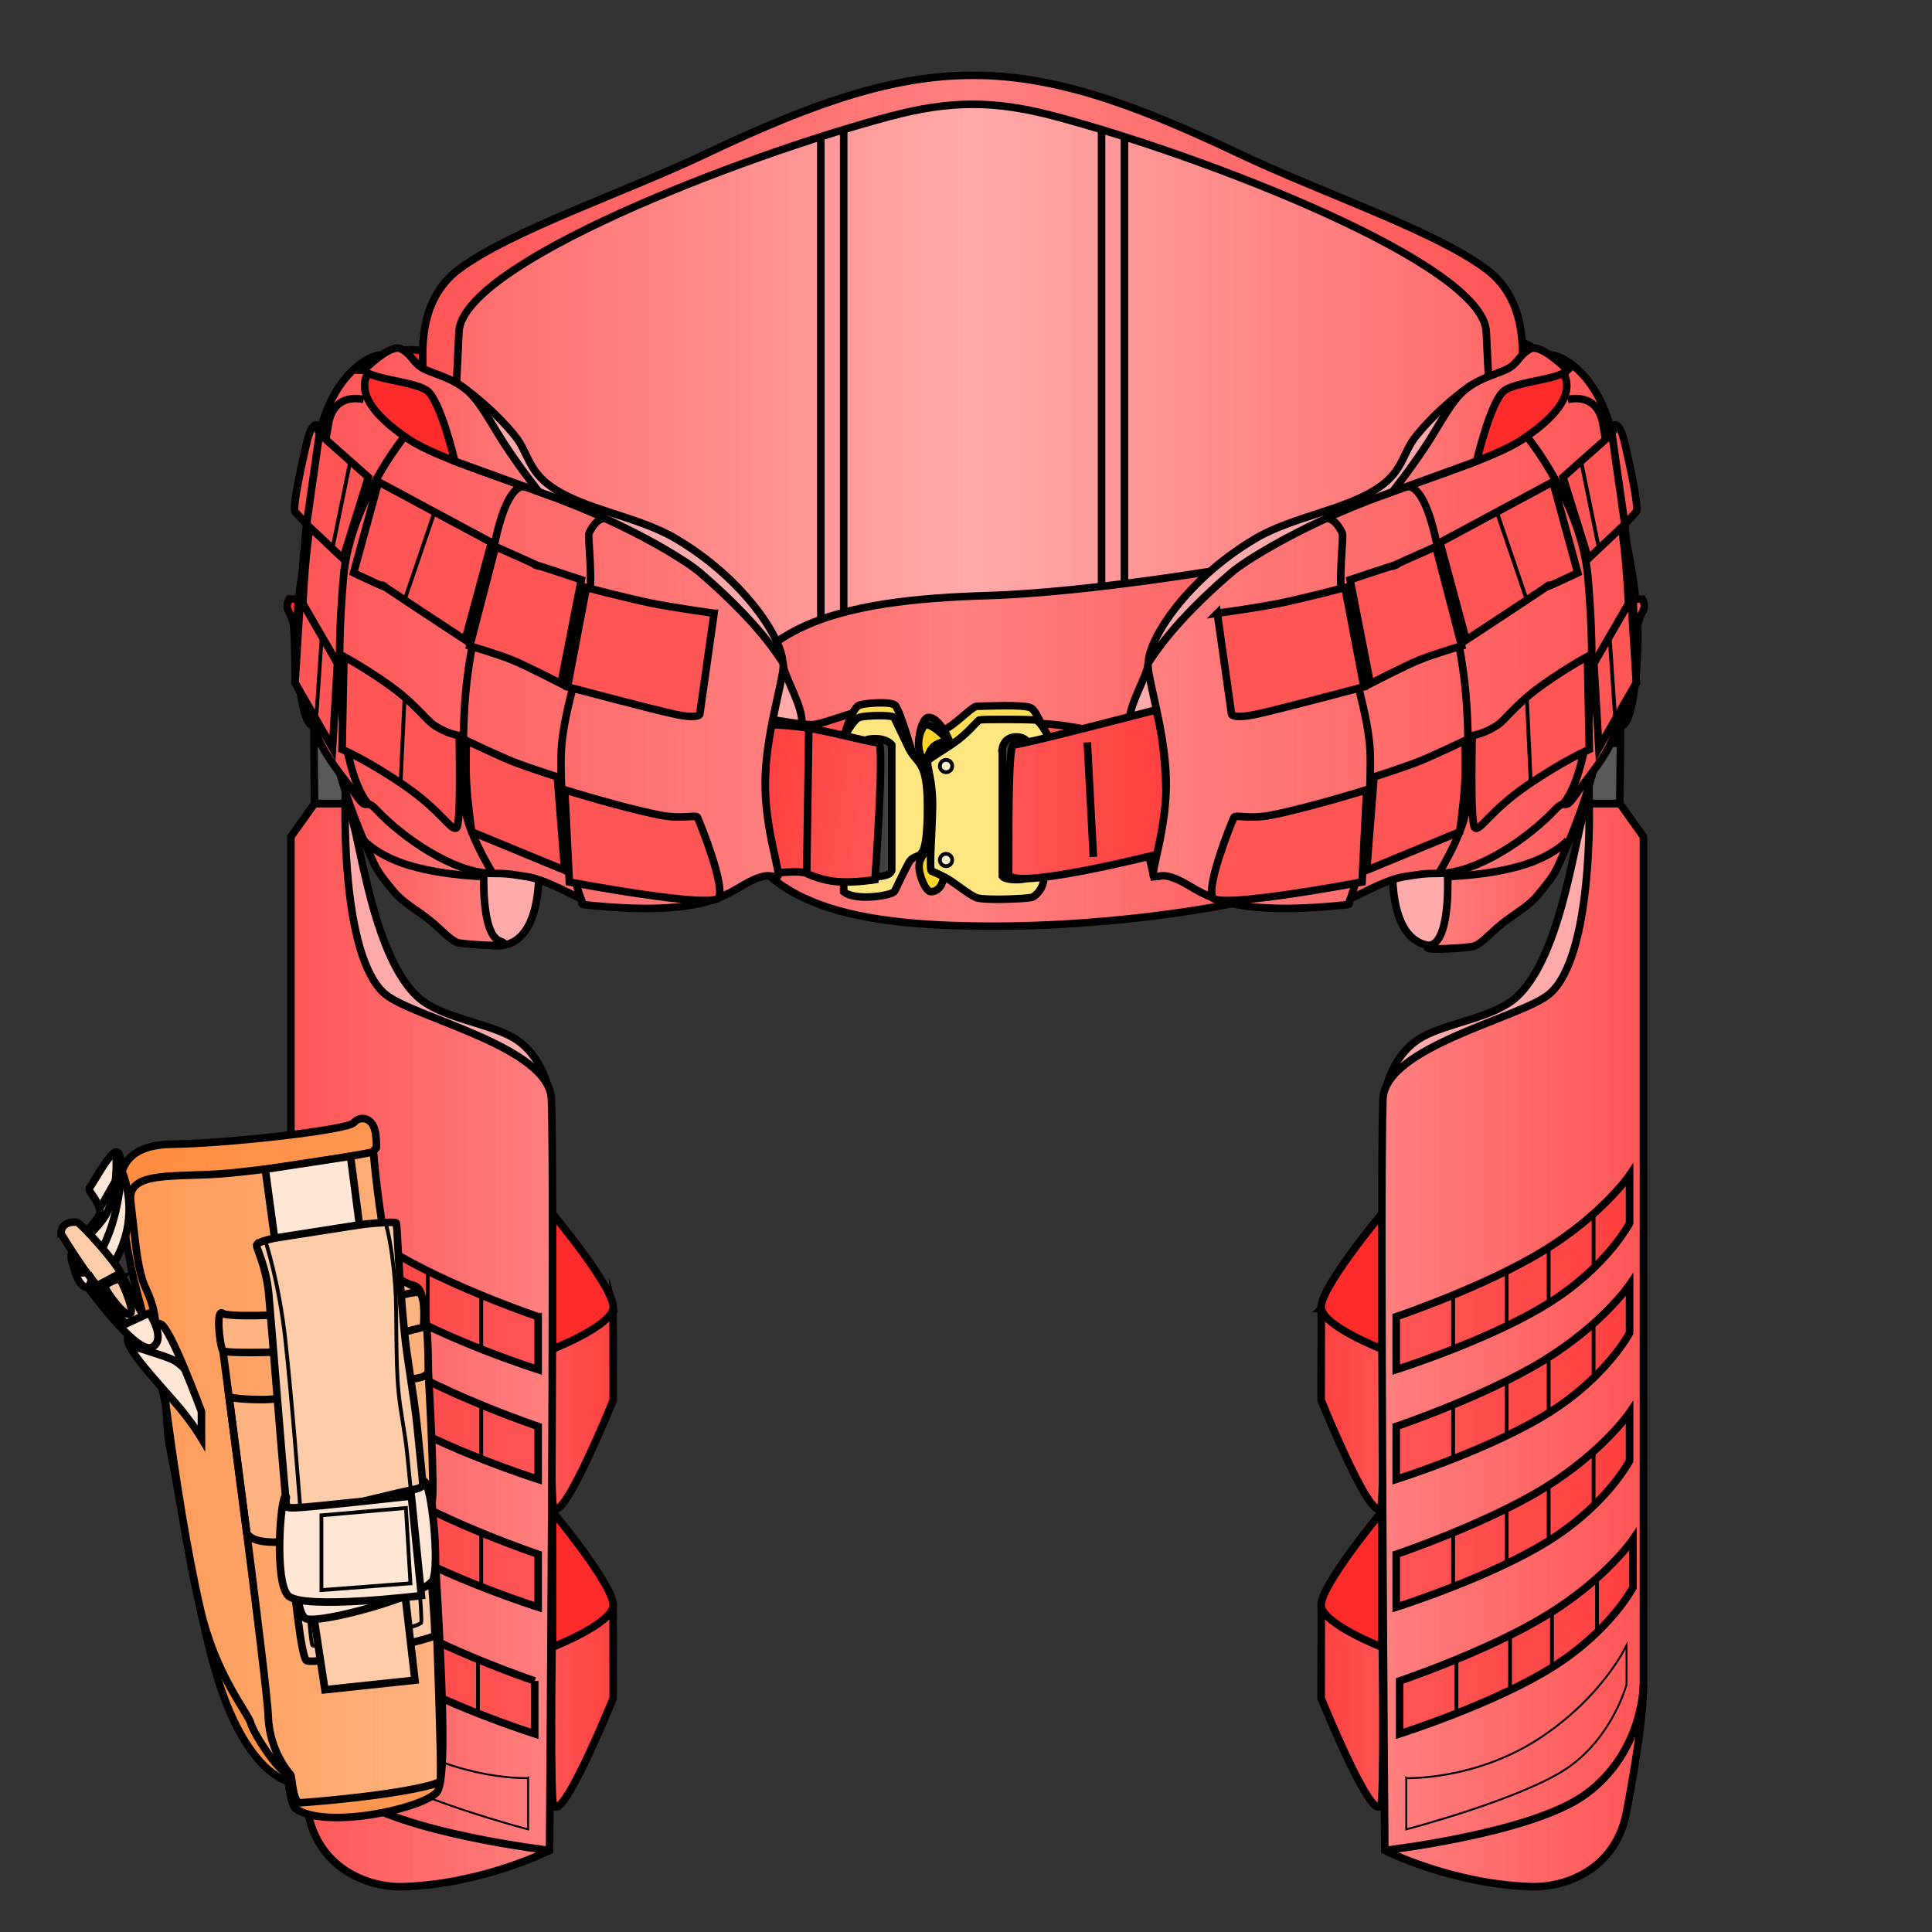 <svg xmlns="http://www.w3.org/2000/svg" xmlns:xlink="http://www.w3.org/1999/xlink" viewBox="0 0 256 256">
    <rect x="0" y="0" width="256" height="256" fill="#333333" stroke="none"/>
    <defs>
        <linearGradient id="linearGradient978" x1="59.278" x2="198.468" y1="48.31" y2="48.31" gradientUnits="userSpaceOnUse" xlink:href="#innoGrad1"/>
        <linearGradient id="innoGrad1">
            <stop offset="0" stop-color="#ff2a2a" stop-opacity=".502"/>
            <stop offset=".5" stop-color="#ff2a2a" stop-opacity="0"/>
            <stop offset="1" stop-color="#ff2a2a" stop-opacity=".502"/>
        </linearGradient>
        <linearGradient id="linearGradient1003" x1="62.244" x2="195.503" y1="48.43" y2="48.43" gradientUnits="userSpaceOnUse" xlink:href="#innoGrad1"/>
        <linearGradient id="linearGradient1026" x1="76.267" x2="178.598" y1="92.522" y2="92.522" gradientUnits="userSpaceOnUse" xlink:href="#innoGrad1"/>
        <linearGradient id="linearGradient1074" x1="118.713" x2="103.343" y1="94.324" y2="91.795" gradientUnits="userSpaceOnUse" xlink:href="#innoGrad2"/>
        <linearGradient id="innoGrad2">
            <stop offset="0" stop-color="#ff2a2a" stop-opacity="0"/>
            <stop offset="1" stop-color="#ff2a2a" stop-opacity=".502"/>
        </linearGradient>
        <linearGradient id="linearGradient1049" x1="132.888" x2="153.663" y1="100.516" y2="100.516" gradientUnits="userSpaceOnUse" xlink:href="#innoGrad2"/>
        <linearGradient id="linearGradient1097" x1="48.521" x2="70.549" y1="108.338" y2="108.338" gradientUnits="userSpaceOnUse" xlink:href="#innoGrad22"/>
        <linearGradient id="innoGrad22">
            <stop offset="0" stop-color="#ff2a2a" stop-opacity=".502"/>
            <stop offset="1" stop-color="#ff2a2a" stop-opacity="0"/>
        </linearGradient>
        <linearGradient id="linearGradient1128" x1="43.266" x2="105.607" y1="80.074" y2="80.074" gradientUnits="userSpaceOnUse" xlink:href="#innoGrad22"/>
        <linearGradient id="linearGradient1259" x1="51.697" x2="75.909" y1="53.691" y2="53.691" gradientUnits="userSpaceOnUse" xlink:href="#innoGrad22"/>
        <linearGradient id="linearGradient1190" x1="185.462" x2="207.491" y1="108.807" y2="108.807" gradientUnits="userSpaceOnUse" xlink:href="#innoGrad2"/>
        <linearGradient id="linearGradient1213" x1="150.393" x2="212.734" y1="80.073" y2="80.073" gradientUnits="userSpaceOnUse" xlink:href="#innoGrad2"/>
        <linearGradient id="linearGradient1236" x1="180.091" x2="204.302" y1="53.69" y2="53.69" gradientUnits="userSpaceOnUse" xlink:href="#innoGrad2"/>
        <linearGradient id="linearGradient1254" x1="174.561" x2="183.743" y1="226.161" y2="226.161" gradientUnits="userSpaceOnUse" xlink:href="#innoGrad22"/>
        <linearGradient id="linearGradient1285" x1="174.561" x2="183.743" y1="186.672" y2="186.672" gradientUnits="userSpaceOnUse" xlink:href="#innoGrad22"/>
        <linearGradient id="linearGradient1308" x1="182.602" x2="218.268" y1="178.235" y2="178.235" gradientUnits="userSpaceOnUse" xlink:href="#innoGrad2"/>
        <linearGradient id="linearGradient1340" x1="184.961" x2="216.88" y1="216.38" y2="216.38" gradientUnits="userSpaceOnUse" xlink:href="#innoGrad2"/>
        <linearGradient id="linearGradient1342" x1="184.507" x2="216.426" y1="199.595" y2="199.595" gradientUnits="userSpaceOnUse" xlink:href="#innoGrad2"/>
        <linearGradient id="linearGradient1344" x1="184.507" x2="216.426" y1="182.658" y2="182.658" gradientUnits="userSpaceOnUse" xlink:href="#innoGrad2"/>
        <linearGradient id="linearGradient1346" x1="184.507" x2="216.426" y1="168.119" y2="168.119" gradientUnits="userSpaceOnUse" xlink:href="#innoGrad2"/>
        <linearGradient id="linearGradient1285-9" x1="174.561" x2="183.743" y1="186.672" y2="186.672" gradientTransform="matrix(-1 0 0 1 256.315 0)" gradientUnits="userSpaceOnUse" xlink:href="#innoGrad22"/>
        <linearGradient id="linearGradient1254-6" x1="174.561" x2="183.743" y1="226.161" y2="226.161" gradientTransform="matrix(-1 0 0 1 256.315 0)" gradientUnits="userSpaceOnUse" xlink:href="#innoGrad22"/>
        <linearGradient id="linearGradient1308-9" x1="182.602" x2="218.268" y1="178.235" y2="178.235" gradientTransform="matrix(-1 0 0 1 256.315 0)" gradientUnits="userSpaceOnUse" xlink:href="#innoGrad2"/>
        <linearGradient id="linearGradient1340-7" x1="184.961" x2="216.88" y1="216.38" y2="216.38" gradientTransform="matrix(-1 0 0 1 256.315 0)" gradientUnits="userSpaceOnUse" xlink:href="#innoGrad2"/>
        <linearGradient id="linearGradient1342-1" x1="184.507" x2="216.426" y1="199.595" y2="199.595" gradientTransform="matrix(-1 0 0 1 256.315 0)" gradientUnits="userSpaceOnUse" xlink:href="#innoGrad2"/>
        <linearGradient id="linearGradient1344-9" x1="184.507" x2="216.426" y1="182.658" y2="182.658" gradientTransform="matrix(-1 0 0 1 256.315 0)" gradientUnits="userSpaceOnUse" xlink:href="#innoGrad2"/>
        <linearGradient id="linearGradient1346-6" x1="184.507" x2="216.426" y1="168.119" y2="168.119" gradientTransform="matrix(-1 0 0 1 256.315 0)" gradientUnits="userSpaceOnUse" xlink:href="#innoGrad2"/>
        <linearGradient id="linearGradient1504" x1="16.189" x2="58.41" y1="206.483" y2="206.483" gradientTransform="matrix(1.038 0 0 1.038 -1.44 -19.786)" gradientUnits="userSpaceOnUse" xlink:href="#innoGrad3"/>
        <linearGradient id="innoGrad3">
            <stop offset="0" stop-color="#ff7f2a" stop-opacity=".502"/>
            <stop offset="1" stop-color="#ff7f2a" stop-opacity="0"/>
        </linearGradient>
        <linearGradient id="linearGradient1527" x1="17.544" x2="58.139" y1="207.631" y2="207.631" gradientTransform="matrix(1.038 0 0 1.038 -1.44 -19.786)" gradientUnits="userSpaceOnUse" xlink:href="#innoGrad3"/>
    </defs>
    <g>
        <path fill="#f55" d="M175.076 173.397l-.015 12.137s7.716 19.05 8.029 13.345c.341-5.703 0-25.481 0-25.481h-8.014z"/>
        <path fill="url(#linearGradient1285)" stroke="#000" stroke-miterlimit="10" d="M175.076 173.397l-.015 12.137s7.716 19.05 8.029 13.345c.341-5.703 0-25.481 0-25.481h-8.014z"/>
        <path fill="#ff2a2a" stroke="#000" stroke-miterlimit="10" d="M183.091 178.757s-7.562-2.94-8.015-5.359c-.452-2.402 8.015-12.561 8.015-12.561z"/>
        <path fill="#f55" d="M175.076 212.89l-.015 12.134s7.716 19.046 8.029 13.34c.341-5.712 0-25.474 0-25.474z"/>
        <path fill="url(#linearGradient1254)" stroke="#000" stroke-miterlimit="10" d="M175.076 212.89l-.015 12.134s7.716 19.046 8.029 13.34c.341-5.712 0-25.474 0-25.474z"/>
        <path fill="#ff2a2a" stroke="#000" stroke-miterlimit="10" d="M183.091 218.247s-7.562-2.956-8.015-5.357c-.452-2.409 8.015-12.581 8.015-12.581z"/>
        <path fill="#808285" stroke="#000" stroke-miterlimit="10" d="M214.721 96.15s1.777.943 2.276-10.149c.495-11.098-4.689-25.987-4.689-25.987s-3.629 18.497-3.712 25.987c-.098 7.492 1.975 10.149 1.975 10.149z"/>
        <path fill="#414042" stroke="#000" stroke-miterlimit="10" d="M214.721 93.54s-.004-19.921-1.911-19.827c-1.908.093-1.729 19.737-1.729 19.737z"/>
        <path fill="#faa" stroke="#000" stroke-miterlimit="10" d="M210.57 106.469c-1.654.515-2.838 19.224-9.518 25.548-3.017 2.845-9.146 3.463-12.602 5.399-4.222 2.371-4.965 7.547-4.965 7.547l.563 15.874 30.671-8.29c.002.001-2.494-46.589-4.149-46.078z"/>
        <path fill="#ff8080" d="M210.57 106.469s.589 20.151-5.231 25.208c-3.605 3.148-21.853 6.938-22.094 14.003-.429 12.188.251 99.509.251 99.509s8.902 4.507 19.498 4.806c4.061.12 11.039-2.009 12.532-9.896 1.422-7.531 2.242-13.389 2.242-16.896V110.869l-3.134-4.399h-4.064z"/>
        <path fill="url(#linearGradient1308)" stroke="#000" stroke-miterlimit="10" d="M210.57 106.469s.589 20.151-5.231 25.208c-3.605 3.148-21.853 6.938-22.094 14.003-.429 12.188.251 99.509.251 99.509s8.902 4.507 19.498 4.806c4.061.12 11.039-2.009 12.532-9.896 1.422-7.531 2.242-13.389 2.242-16.896V110.869l-3.134-4.399h-4.064z"/>
        <path fill="none" stroke="#000" stroke-miterlimit="10" d="M183.496 245.189s19.449-2.241 26.569-7.412c7.703-5.574 7.703-14.573 7.703-14.573"/>
        <path fill="none" stroke="#000" stroke-miterlimit="10" stroke-width=".25" d="M186.336 235.607v6.795s15.528-4.076 21.464-8.208c5.921-4.139 7.727-10.99 7.727-10.99v-5.185s-3.159 6.854-11.654 12.394c-8.528 5.527-17.537 5.194-17.537 5.194z"/>
        <path fill="#f55" d="M185.461 222.736v7.006s12.453-3.945 20.185-8.798c7.731-4.841 10.734-10.593 10.734-10.593v-6.391s-3.529 5.194-11.314 9.987c-7.79 4.805-19.605 8.789-19.605 8.789zM185.007 205.95v7.008s12.469-3.947 20.197-8.784c7.73-4.853 10.722-10.603 10.722-10.603v-6.396s-3.529 5.196-11.314 10.003c-7.786 4.787-19.605 8.772-19.605 8.772zM185.007 189.01v7.012s12.469-3.948 20.197-8.803c7.73-4.838 10.722-10.591 10.722-10.591v-6.39s-3.529 5.195-11.314 9.99c-7.786 4.797-19.605 8.782-19.605 8.782zM185.007 174.469v7.012s12.469-3.948 20.197-8.808c7.73-4.832 10.722-10.586 10.722-10.586v-6.388s-3.529 5.192-11.314 9.98c-7.786 4.805-19.605 8.79-19.605 8.79z"/>
        <path fill="url(#linearGradient1340)" stroke="#000" stroke-miterlimit="10" d="M185.461 222.736v7.006s12.453-3.945 20.185-8.798c7.731-4.841 10.734-10.593 10.734-10.593v-6.391s-3.529 5.194-11.314 9.987c-7.79 4.805-19.605 8.789-19.605 8.789z"/>
        <path fill="none" stroke="#000" stroke-miterlimit="10" stroke-width=".5" d="M192.987 219.875v7.153M200.091 216.678v7.29M205.646 213.576v7.368M211.613 209.104v7.209"/>
        <path fill="url(#linearGradient1342)" stroke="#000" stroke-miterlimit="10" d="M185.007 205.95v7.008s12.469-3.947 20.197-8.784c7.73-4.853 10.722-10.603 10.722-10.603v-6.396s-3.529 5.196-11.314 10.003c-7.786 4.787-19.605 8.772-19.605 8.772z"/>
        <path fill="none" stroke="#000" stroke-miterlimit="10" stroke-width=".5" d="M192.547 203.093v7.163M199.642 199.898v7.296M205.204 196.791v7.383M211.159 192.318v7.217"/>
        <path fill="url(#linearGradient1344)" stroke="#000" stroke-miterlimit="10" d="M185.007 189.01v7.012s12.469-3.948 20.197-8.803c7.73-4.838 10.722-10.591 10.722-10.591v-6.39s-3.529 5.195-11.314 9.99c-7.786 4.797-19.605 8.782-19.605 8.782z"/>
        <path fill="none" stroke="#000" stroke-miterlimit="10" stroke-width=".5" d="M192.547 186.15v7.15M199.642 182.955v7.285M205.204 179.854v7.365M211.159 175.382v7.208"/>
        <path fill="url(#linearGradient1346)" stroke="#000" stroke-miterlimit="10" d="M185.007 174.469v7.012s12.469-3.948 20.197-8.808c7.73-4.832 10.722-10.586 10.722-10.586v-6.388s-3.529 5.192-11.314 9.98c-7.786 4.805-19.605 8.79-19.605 8.79z"/>
        <path fill="none" stroke="#000" stroke-miterlimit="10" stroke-width=".5" d="M192.547 171.608v7.15M199.642 168.413v7.288M205.204 165.313v7.36M211.159 160.838v7.209"/>
        <path fill="#58595b" stroke="#000" stroke-miterlimit="10" d="M214.721 98.489h-4.181l.03 7.98h4.065zM210.54 86.001h4.181v12.487h-4.181z"/>
        <path fill="#58595b" stroke="#000" stroke-miterlimit="10" d="M210.57 96.15s.555-5.295 2.23-5.221c1.674.065 1.92 5.221 1.92 5.221z"/>
        <path fill="#f55" d="M81.239 173.397l.015 12.137s-7.716 19.05-8.029 13.345c-.341-5.703 0-25.48 0-25.48h8.014z"/>
        <path fill="url(#linearGradient1285-9)" stroke="#000" stroke-miterlimit="10" d="M81.239 173.397l.015 12.137s-7.716 19.05-8.029 13.345c-.341-5.703 0-25.48 0-25.48h8.014z"/>
        <path fill="#ff2a2a" stroke="#000" stroke-miterlimit="10" d="M73.224 178.757s7.562-2.94 8.015-5.359c.452-2.402-8.015-12.56-8.015-12.56z"/>
        <path fill="#f55" d="M81.239 212.89l.015 12.134s-7.716 19.046-8.029 13.34c-.341-5.712 0-25.474 0-25.474z"/>
        <path fill="url(#linearGradient1254-6)" stroke="#000" stroke-miterlimit="10" d="M81.239 212.89l.015 12.134s-7.716 19.046-8.029 13.34c-.341-5.712 0-25.474 0-25.474z"/>
        <path fill="#ff2a2a" stroke="#000" stroke-miterlimit="10" d="M73.224 218.247s7.562-2.956 8.015-5.357c.452-2.409-8.015-12.58-8.015-12.58z"/>
        <path fill="#808285" stroke="#000" stroke-miterlimit="10" d="M41.594 96.15s-1.777.943-2.276-10.149c-.495-11.098 4.689-25.987 4.689-25.987s3.629 18.497 3.712 25.987c.098 7.492-1.975 10.15-1.975 10.15z"/>
        <path fill="#414042" stroke="#000" stroke-miterlimit="10" d="M41.594 93.54s.004-19.92 1.911-19.827c1.908.093 1.729 19.737 1.729 19.737z"/>
        <path fill="#faa" stroke="#000" stroke-miterlimit="10" d="M45.745 106.47c1.654.514 2.838 19.223 9.518 25.547 3.017 2.845 9.146 3.463 12.602 5.4 4.222 2.37 4.965 7.546 4.965 7.546l-.563 15.874-30.671-8.29c-.002.001 2.494-46.589 4.149-46.078z"/>
        <path fill="#ff8080" d="M45.745 106.47s-.589 20.15 5.231 25.207c3.605 3.148 21.853 6.938 22.094 14.003.429 12.188-.251 99.51-.251 99.51s-8.902 4.506-19.498 4.805c-4.061.12-11.039-2.009-12.532-9.896-1.422-7.53-2.242-13.389-2.242-16.896V110.87l3.134-4.399h4.064z"/>
        <path fill="url(#linearGradient1308-9)" stroke="#000" stroke-miterlimit="10" d="M45.745 106.47s-.589 20.15 5.231 25.207c3.605 3.148 21.853 6.938 22.094 14.003.429 12.188-.251 99.51-.251 99.51s-8.902 4.506-19.498 4.805c-4.061.12-11.039-2.009-12.532-9.896-1.422-7.53-2.242-13.389-2.242-16.896V110.87l3.134-4.399h4.064z"/>
        <path fill="none" stroke="#000" stroke-miterlimit="10" d="M72.819 245.19s-19.449-2.242-26.569-7.413c-7.703-5.574-7.703-14.573-7.703-14.573"/>
        <path fill="none" stroke="#000" stroke-miterlimit="10" stroke-width=".25" d="M69.979 235.607v6.795s-15.528-4.076-21.464-8.208c-5.921-4.139-7.727-10.99-7.727-10.99v-5.185s3.159 6.854 11.654 12.394c8.528 5.527 17.537 5.194 17.537 5.194z"/>
        <path fill="#f55" d="M70.854 222.736v7.006s-12.453-3.945-20.185-8.798c-7.731-4.84-10.734-10.593-10.734-10.593v-6.39s3.529 5.193 11.314 9.986c7.79 4.805 19.605 8.79 19.605 8.79zM71.308 205.95v7.008s-12.469-3.947-20.197-8.784c-7.73-4.853-10.722-10.603-10.722-10.603v-6.396s3.529 5.196 11.314 10.003c7.786 4.787 19.605 8.772 19.605 8.772zM71.308 189.01v7.012s-12.469-3.948-20.197-8.803c-7.73-4.838-10.722-10.59-10.722-10.59v-6.39s3.529 5.194 11.314 9.99c7.786 4.796 19.605 8.781 19.605 8.781zM71.308 174.47v7.011s-12.469-3.948-20.197-8.808c-7.73-4.832-10.722-10.586-10.722-10.586V155.7s3.529 5.192 11.314 9.98c7.786 4.805 19.605 8.79 19.605 8.79z"/>
        <path fill="url(#linearGradient1340-7)" stroke="#000" stroke-miterlimit="10" d="M70.854 222.736v7.006s-12.453-3.945-20.185-8.798c-7.731-4.84-10.734-10.593-10.734-10.593v-6.39s3.529 5.193 11.314 9.986c7.79 4.805 19.605 8.79 19.605 8.79z"/>
        <path fill="none" stroke="#000" stroke-miterlimit="10" stroke-width=".5" d="M63.328 219.875v7.153M56.224 216.678v7.29M50.669 213.576v7.368M44.702 209.104v7.209"/>
        <path fill="url(#linearGradient1342-1)" stroke="#000" stroke-miterlimit="10" d="M71.308 205.95v7.008s-12.469-3.947-20.197-8.784c-7.73-4.853-10.722-10.603-10.722-10.603v-6.396s3.529 5.196 11.314 10.003c7.786 4.787 19.605 8.772 19.605 8.772z"/>
        <path fill="none" stroke="#000" stroke-miterlimit="10" stroke-width=".5" d="M63.768 203.093v7.163M56.673 199.898v7.296M51.111 196.791v7.383M45.156 192.318v7.217"/>
        <path fill="url(#linearGradient1344-9)" stroke="#000" stroke-miterlimit="10" d="M71.308 189.01v7.012s-12.469-3.948-20.197-8.803c-7.73-4.838-10.722-10.59-10.722-10.59v-6.39s3.529 5.194 11.314 9.99c7.786 4.796 19.605 8.781 19.605 8.781z"/>
        <path fill="none" stroke="#000" stroke-miterlimit="10" stroke-width=".5" d="M63.768 186.15v7.15M56.673 182.955v7.285M51.111 179.854v7.365M45.156 175.382v7.208"/>
        <path fill="url(#linearGradient1346-6)" stroke="#000" stroke-miterlimit="10" d="M71.308 174.47v7.011s-12.469-3.948-20.197-8.808c-7.73-4.832-10.722-10.586-10.722-10.586V155.7s3.529 5.192 11.314 9.98c7.786 4.805 19.605 8.79 19.605 8.79z"/>
        <path fill="none" stroke="#000" stroke-miterlimit="10" stroke-width=".5" d="M63.768 171.608v7.15M56.673 168.413v7.288M51.111 165.313v7.36M45.156 160.838v7.209"/>
        <path fill="#58595b" stroke="#000" stroke-miterlimit="10" d="M45.745 106.47H41.68l-.086-7.98h4.181zM45.775 86.001h-4.181v12.487h4.181z"/>
        <path fill="#58595b" stroke="#000" stroke-miterlimit="10" d="M45.745 96.15s-.555-5.295-2.23-5.22c-1.674.064-1.92 5.22-1.92 5.22z"/>
    </g>
    <g stroke-width=".949">
        <path fill="#ff2a2a" stroke="#000" stroke-miterlimit="10" d="M61.289 45.219s-3.953-1.788-5.357.53c-1.404 2.317-.638 5.846-.638 5.846l7.468.638zM194.225 44.306s3.955-1.788 5.359.53c1.406 2.317.637 5.846.637 5.846l-7.467.638z" transform="matrix(1.055 0 0 1.052 -7.081 -.541)"/>
        <path fill="#ff8080" d="M200.241 90.55l1.594-41.795c-.21-1.23.989-8.777-4.859-13.12-6.894-5.126-21.712-10.045-32.869-15.342-28.719-13.634-41.135-13.882-70.376 0C82.576 25.59 67.76 30.51 60.86 35.635c-5.843 4.342-4.647 11.889-4.856 13.12l1.593 41.794z"/>
        <path fill="url(#linearGradient978)" stroke="#000" stroke-miterlimit="10" d="M196.456 86.62l1.51-39.743c-.198-1.17.937-8.346-4.604-12.476-6.533-4.875-20.574-9.552-31.146-14.589-27.214-12.965-38.979-13.201-66.688 0-10.57 5.037-24.608 9.714-31.146 14.589-5.538 4.129-4.404 11.305-4.602 12.476l1.509 39.743z" transform="matrix(1.055 0 0 1.052 -7.081 -.541)"/>
        <path fill="#faa" d="M59.151 86.957s1.007-30.245 1.687-43.03c.483-9.073 37.36-23.25 57.086-28.503 8.068-2.148 13.922-2.148 21.99 0 19.726 5.252 56.603 19.43 57.085 28.502.68 12.786 1.69 43.031 1.69 43.031z"/>
        <path fill="url(#linearGradient1003)" stroke="#000" stroke-miterlimit="10" d="M62.761 83.204s.954-28.761 1.598-40.919c.458-8.627 35.402-22.109 54.094-27.103 7.645-2.043 13.193-2.043 20.838 0 18.692 4.994 53.636 18.476 54.093 27.103.645 12.158 1.602 40.919 1.602 40.919z" transform="matrix(1.055 0 0 1.052 -7.081 -.541)"/>
        <path fill="none" stroke="#000" stroke-miterlimit="10" d="M109.808 17.735v65.469h2.87V16.84M147.938 17.735v65.469h-2.872V16.84" transform="matrix(1.055 0 0 1.052 -7.081 -.541)"/>
        <path fill="#ff8080" d="M164.255 75.044s-19.455 3.422-33.367 3.847c-19.06.58-35.928 3.606-35.051 22.576.744 16.054 12.087 20.47 30.378 21.12 20.084.716 37.097-2.903 37.097-2.903z"/>
        <path fill="url(#linearGradient1026)" stroke="#000" stroke-miterlimit="10" d="M162.356 71.876s-18.435 3.254-31.618 3.658c-18.061.552-34.045 3.429-33.214 21.468.705 15.266 11.453 19.465 28.786 20.083 19.031.681 35.152-2.76 35.152-2.76z" transform="matrix(1.055 0 0 1.052 -7.081 -.541)"/>
        <path fill="#faa" stroke="#000" stroke-miterlimit="10" d="M64.902 49.313s3.647 2.556 6.536 6.173c1.604 2.007 1.556 4.234 4.464 6.301 4.161 2.956 10.845 3.72 15.63 6.539 8.687 5.118 13.423 12.672 13.489 15.632.037 1.63 2.552 5.351 2.415 7.75-.521 9.065-3.11 19.212-3.11 19.212L54.8 100.64zM191.06 49.313s-3.646 2.556-6.535 6.173c-1.604 2.007-1.556 4.234-4.466 6.301-4.16 2.956-10.845 3.72-15.63 6.539-8.687 5.118-13.421 12.673-13.488 15.633-.037 1.63-2.551 5.35-2.413 7.75.521 9.065 3.108 19.212 3.108 19.212l49.527-10.28z" transform="matrix(1.055 0 0 1.052 -7.081 -.541)"/>
    </g>
    <g fill="#f55" stroke="#000" stroke-miterlimit="10" stroke-width=".949">
        <path d="M103.574 91.128s3.763.689 5.152.667c1.39-.022 6.48-2.267 7.179-1.702.699.564 0 18.353 0 18.353l-12.507-.933zM133.155 92.311c2.2-1.522 9.521 0 9.521 0l.437 15.748-9.376-1.235c-.001-.001-2.782-12.994-.582-14.513z" transform="matrix(1.055 0 0 1.052 -7.081 -.541)"/>
    </g>
    <g stroke="#000" stroke-miterlimit="10" stroke-width=".949" transform="matrix(1.055 0 0 1.052 -7.081 -.541)">
        <path fill="#fd5" d="M123.206 96.592v-3.595s1.351-.055 2.584-.833c1.526-.966 3.047-2.692 3.646-2.692 1.087 0 5.949-.262 6.773.215.825.48 1.819 3.413 1.819 3.413z"/>
        <path fill="#ffd42a" d="M125.791 93.467s-1.303-2.866-2.59-2.563c-.424.101-.93 1.261-1.024 2.423-.102 1.22.22 2.444.22 2.444z"/>
        <path fill="#ffd42a" d="M122.968 91.817c-.531.244-.985 1.649-.868 2.777.13 1.265.868 2.256.868 2.256s.198-1.356.837-2.126c.641-.768 1.464-.651 1.725-.955.261-.302-1.987-2.219-2.562-1.952zM123.629 107.407s-1.331.571-1.474 2.08c-.109 1.164.834 3.361 1.474 3.342 1.466-.041 1.607-1.888 1.607-1.888z"/>
        <path fill="#ffe680" d="M138.249 93.046s-.926-1.794-1.506-1.853c-.577-.056-6.538-.115-7 0-.247.063-1.156 1.309-2.666 2.49-1.161.91-3.256 2.099-3.765 2.568-.072.068-.111.118-.112.153-.015.927.681 2.596.636 5.674-.055 3.75-.465 7.879-.116 8.163 0 0 1.495.588 2.491 1.272 1.021.704 2.581 1.921 3.226 2.096 1.275.348 6.268.104 6.903-.069.132-.036 1.277-.742 1.446-2.141.649-5.372.463-18.353.463-18.353z"/>
        <path fill="#414042" d="M132.604 94.725v16.151s.263.436 1.761.436c1.498 0 1.757-.436 1.757-.436V94.725s-.216-1.398-1.757-1.398c-1.542 0-1.761 1.398-1.761 1.398z"/>
        <circle cx="125.533" cy="97.002" r=".777" fill="#fff6d5" stroke-width=".475"/>
        <circle cx="125.53" cy="108.835" r=".777" fill="#fff6d5" stroke-width=".475"/>
        <path fill="#fd5" d="M121.362 95.581s-1.477-5.183-2.171-6.182c-.435-.622-4.252-.322-4.69 0-.913.672-1.823 3.927-1.823 3.927z"/>
        <path fill="#ffe680" d="M112.678 93.508s1.129-2.344 1.955-2.627c.824-.28 4.124-.341 4.385 0 0 0 .786 1.705 1.823 3.844 1.036 2.139 2.354 1.391 2.359 7.338.006 8.293-1.352 5.231-2.402 7.209-.988 1.854-1.63 3.418-1.78 3.558-.608.566-4.993 1.173-6.34 0z"/>
        <path fill="#414042" d="M114.501 94.324s.564-.772 2.106-.772c1.541 0 2.106.772 2.106.772v15.796s0 .801-2.106.801-2.106-.801-2.106-.801z"/>
    </g>
    <g stroke-width=".949">
        <path fill="#f55" d="M101.978 95.991s2.688-.002 5.682.542c3.842.697 8.246 1.962 8.751 1.808.9-.277-.434 18.174-.434 18.174s-2.627.446-4.957.273c-1.99-.147-3.7-.899-4.093-1.097-.854-.422-3.97-.059-3.97-.059s-.98-1.094-1.407-7.548c-.428-6.453.428-12.093.428-12.093z"/>
        <path fill="url(#linearGradient1074)" stroke="#000" stroke-miterlimit="10" d="M103.343 91.795s2.547-.002 5.384.515c3.641.663 7.814 1.866 8.293 1.719.853-.263-.412 17.282-.412 17.282s-2.489.424-4.697.26c-1.886-.14-3.505-.855-3.878-1.043-.81-.402-3.763-.056-3.763-.056s-.928-1.041-1.332-7.178c-.406-6.136.405-11.499.405-11.499z" transform="matrix(1.055 0 0 1.052 -7.081 -.541)"/>
        <path fill="#414042" stroke="#000" stroke-miterlimit="10" d="M108.293 92.311l-.261 18.217" transform="matrix(1.055 0 0 1.052 -7.081 -.541)"/>
        <path fill="#f55" d="M153.18 94.039s-17.977 4.707-18.824 4.612c-.847-.097-.611 14.545-.671 17.04-.064 2.498 19.985-2.597 19.985-2.597s1.17-3.105.817-10.017c-.35-6.908-1.306-9.038-1.306-9.038z"/>
        <path fill="url(#linearGradient1049)" stroke="#000" stroke-miterlimit="10" d="M151.862 89.938s-17.035 4.476-17.838 4.386c-.803-.092-.579 13.831-.636 16.204-.06 2.375 18.938-2.47 18.938-2.47s1.108-2.952.774-9.525c-.332-6.569-1.238-8.595-1.238-8.595z" transform="matrix(1.055 0 0 1.052 -7.081 -.541)"/>
        <path fill="#414042" stroke="#000" stroke-miterlimit="10" d="M143.275 94.024l.765 14.422" transform="matrix(1.055 0 0 1.052 -7.081 -.541)"/>
    </g>
    <g stroke-width=".949">
        <path fill="#faa" stroke="#000" stroke-miterlimit="10" d="M74.397 110.921c-.405 11.854-7.613 8.183-7.613 8.183l-2.337-12.743z" transform="matrix(1.055 0 0 1.052 -7.081 -.541)"/>
        <path fill="#ff8080" d="M64.13 115.611s-.366 8.117 2.109 9.03c2.474.914-3.292.548-5.307.276-1.063-.146-2.248-1.628-3.95-3.013-1.521-1.243-3.55-2.313-4.763-3.792-2.567-3.124-2.263-2.86-4.002-6.803-1.956-4.43-3.204-9.022-3.204-9.022z"/>
        <path fill="url(#linearGradient1097)" stroke="#000" stroke-miterlimit="10" d="M67.478 110.452s-.346 7.718 1.999 8.587c2.345.869-3.119.521-5.029.262-1.007-.139-2.13-1.548-3.742-2.865-1.442-1.182-3.365-2.2-4.514-3.606-2.432-2.971-2.144-2.72-3.792-6.469-1.854-4.213-3.036-8.579-3.036-8.579z" transform="matrix(1.055 0 0 1.052 -7.081 -.541)"/>
        <path fill="#ff2a2a" stroke="#000" stroke-miterlimit="10" d="M50.707 49.57l4.702-3.821s5.037 2.171 6.774 3.908c1.736 1.737 6.251 12.503 6.251 12.503l-12.852-5.905z" transform="matrix(1.055 0 0 1.052 -7.081 -.541)"/>
        <path fill="#ff8080" d="M103.749 87.75c-.578-.866-3.178-5.237-10.998-11.934-1.665-1.426-7.796-5.279-16.007-8.644-8.208-3.367-18.493-6.247-22.602-9.01-11.087-7.456-2.812-10.593-3.422-11.081-.61-.486-5.993 1.427-8.186 9.62-2.194 8.192-3.421 33.727-3.421 33.727s.66 1.036 1.282 2.619c.637 1.617 1.243 3.811 2.323 5.843 1.31 2.47 2.966 4.24 4.398 6.331 1.751 2.558 1.14.28 2.81 2.069 3.299 3.532 10.188 8.401 15.396 8.401 2.261 0 2.67.16 4.52.428 2.131.307 5.351 2.07 6.783 2.739.987.462.128.904.794.976 17.165 1.824 19.15-1.894 22.543-3.349 2.098-.9 2.351-.245 3.054-.38.703-.137-1.761-6.243-1.586-13.015.174-6.77 2.896-14.475 2.319-15.34z"/>
        <path fill="url(#linearGradient1128)" stroke="#000" stroke-miterlimit="10" d="M105.021 83.958c-.547-.823-3.011-4.98-10.421-11.348-1.578-1.356-7.388-5.02-15.168-8.22-7.778-3.202-17.524-5.94-21.418-8.568-10.506-7.09-2.664-10.073-3.242-10.537-.579-.462-5.679 1.357-7.757 9.147-2.079 7.791-3.242 32.073-3.242 32.073s.626.985 1.215 2.49c.603 1.538 1.178 3.624 2.201 5.556 1.241 2.349 2.811 4.032 4.168 6.021 1.659 2.432 1.08.266 2.663 1.967 3.125 3.359 9.653 7.989 14.588 7.989 2.143 0 2.53.151 4.284.407 2.019.292 5.07 1.968 6.427 2.604.935.44.121.86.752.928 16.266 1.735 18.147-1.801 21.362-3.184 1.988-.856 2.228-.233 2.894-.362.666-.13-1.669-5.936-1.503-12.376.165-6.437 2.744-13.764 2.197-14.587z" transform="matrix(1.055 0 0 1.052 -7.081 -.541)"/>
        <path fill="none" stroke="#000" stroke-miterlimit="10" d="M82.781 65.847s-1.021-.357-2.074 1.785c-.27.546.657 5.377-.174 11.231-.771 5.428-3.311 11.702-3.357 17.078-.099 11.513 2.629 18.111 2.63 18.111M72.991 61.939s-2.441-1.923-4.331 7.891c-.796 4.127-2.687 10.662-3.352 16.846-.745 6.938-.222 13.375-.289 14.243-.267 3.479 3.588 9.608 3.588 9.608M57.526 55.486s-6.863 8.385-7.674 17.703c-2.084 23.91 3.167 28.63 3.167 28.63M52.398 50.841s-3.833-1.113-4.457 3.242c-.305 2.12-2.033 8.871-2.779 16.616-.789 8.183-.59 17.318-.59 17.318" transform="matrix(1.055 0 0 1.052 -7.081 -.541)"/>
        <path fill="#f55" stroke="#000" stroke-miterlimit="10" d="M96.396 77.763L94.602 90.5s-.211.583-3.011 0c-2.798-.586-13.604-3.475-13.604-3.475l2.372-12.503s5.315 1.391 8.164 1.966c2.849.576 7.873 1.275 7.873 1.275zM68.946 69.367l-3.233 12.504s3.552 1.036 5.384 1.796c1.833.759 6.076 2.953 6.076 2.953l2.55-13.083s-7.377-2.477-5.616-1.796c1.762.682-5.161-2.374-5.161-2.374zM68.434 68.847l-3.3 12.274s-11.677-7.694-10.247-6.832c1.43.861-3.763-1.622-3.763-1.622l3.127-11.462zM45.216 66.542l1.618-11.387 6.143 5.471-3.184 10.247zM46.436 54.026s-.621-.133-1.133 1.969c-.512 2.101-1.928 8.541-1.531 8.973l1.443 1.574 1.619-11.387zM77.638 99.994l.579 11.616s17.847 3.385 18.736 1.993c.889-1.395-2.18-9.096-2.642-10.136-.17-.385-1.901.28-4.747-.291-4.882-.977-11.926-3.182-11.926-3.182zM65.308 93.8s-.155 2.687 0 5.423c.155 2.74.651 6.068.651 6.068l11.679 4.834-.926-11.754s-3.728-1.188-5.674-1.968c-1.943-.778-5.73-2.603-5.73-2.603zM49.909 83.204s3.682 2.039 6.6 4.287c2.311 1.777 3.877 3.786 4.631 4.305 1.706 1.173 3.242 1.368 3.242 1.368s.29 11.201-.348 11.636c-.636.433-1.922-2.162-6.508-5.326-4.587-3.163-7.848-4.574-7.848-4.574zM43.772 86.504l.648-10.536 4.678 8.104-.624 10.653z" transform="matrix(1.055 0 0 1.052 -7.081 -.541)"/>
        <path fill="#ff2a2a" stroke="#000" stroke-miterlimit="10" d="M44.179 75.968h-1.158s-.339.603-.231 1.099c.128.593.714 1.178.81 2.375.176 2.196.173 5.905.173 5.905z" transform="matrix(1.055 0 0 1.052 -7.081 -.541)"/>
        <path fill="none" stroke="#000" stroke-miterlimit="10" stroke-width=".475" d="M61.289 64.997l-3.763 11.09M57.526 88.325l-.497 10.811M50.707 58.604l-2.233 10.938M47.126 80.659l-.709 10.469" transform="matrix(1.055 0 0 1.052 -7.081 -.541)"/>
        <path fill="#ff8080" d="M48.215 49.03c1.25 1.277 6.475 1.46 8.308 2.649 1.834 1.186 3.76 9.408 3.76 9.408l11.147 4.046s-2.233-2.767-4.46-6.149c-1.768-2.684-3.33-5.9-5.205-7.396-2.117-1.69-4.496-2.097-5.762-2.83-1.264-.736-1.413-1.796-2.867-2.558-1.377-.725-4.921 2.83-4.921 2.83z"/>
        <path fill="url(#linearGradient1259)" stroke="#000" stroke-miterlimit="10" d="M52.398 47.138c1.184 1.215 6.136 1.389 7.873 2.519 1.737 1.128 3.563 8.947 3.563 8.947l10.562 3.847s-2.116-2.631-4.226-5.847c-1.675-2.552-3.156-5.611-4.932-7.033-2.006-1.607-4.261-1.994-5.46-2.692-1.198-.699-1.339-1.707-2.717-2.432-1.305-.689-4.663 2.691-4.663 2.691z" transform="matrix(1.055 0 0 1.052 -7.081 -.541)"/>
        <path fill="none" stroke="#000" stroke-miterlimit="10" d="M52.398 106.36s1.755 2.042 6.049 3.254c4.295 1.209 9.017 1.307 9.017 1.307" transform="matrix(1.055 0 0 1.052 -7.081 -.541)"/>
        <path fill="#faa" stroke="#000" stroke-miterlimit="10" d="M181.602 110.921c.407 11.854 7.612 8.183 7.612 8.183l2.336-12.743z" transform="matrix(1.055 0 0 1.052 -7.081 -.541)"/>
        <path fill="#ff8080" d="M191.867 115.611s.364 8.117-2.11 9.03c-2.472.914 3.293.548 5.306.276 1.064-.146 2.252-1.628 3.952-3.013 1.522-1.243 3.552-2.313 4.766-3.792 2.564-3.124 2.26-2.86 4-6.803 1.957-4.43 3.204-9.022 3.204-9.022z"/>
        <path fill="url(#linearGradient1190)" stroke="#000" stroke-miterlimit="10" d="M188.532 110.921s.345 7.718-1.999 8.587c-2.343.869 3.12.521 5.027.262 1.008-.139 2.134-1.548 3.745-2.865 1.442-1.182 3.366-2.2 4.516-3.606 2.43-2.971 2.142-2.72 3.79-6.469 1.855-4.213 3.037-8.579 3.037-8.579z" transform="matrix(1.055 0 0 1.052 -7.081 -.541)"/>
        <path fill="#ff2a2a" stroke="#000" stroke-miterlimit="10" d="M205.293 49.57l-4.702-3.821s-5.038 2.171-6.772 3.908c-1.738 1.737-6.255 12.503-6.255 12.503l12.854-5.905z" transform="matrix(1.055 0 0 1.052 -7.081 -.541)"/>
        <path fill="#ff8080" d="M152.249 87.75c.577-.866 3.176-5.237 10.994-11.934 1.666-1.426 7.799-5.279 16.006-8.644 8.212-3.367 18.495-6.247 22.609-9.01 11.086-7.456 2.81-10.593 3.418-11.081.613-.486 5.994 1.427 8.19 9.62 2.191 8.192 3.419 33.727 3.419 33.727s-.661 1.036-1.285 2.619c-.635 1.617-1.24 3.811-2.317 5.843-1.312 2.47-2.969 4.24-4.399 6.331-1.752 2.558-1.142.28-2.811 2.069-3.302 3.532-10.187 8.401-15.398 8.401-2.26 0-2.67.16-4.52.428-2.13.307-5.352 2.07-6.78 2.739-.99.462-.131.904-.796.976-17.167 1.824-19.15-1.894-22.545-3.349-2.099-.9-2.35-.245-3.053-.38-.702-.137 1.76-6.243 1.586-13.015-.175-6.77-2.899-14.475-2.318-15.34z"/>
        <path fill="url(#linearGradient1213)" stroke="#000" stroke-miterlimit="10" d="M150.979 83.957c.547-.823 3.01-4.98 10.418-11.348 1.579-1.356 7.39-5.02 15.167-8.22 7.782-3.202 17.526-5.94 21.424-8.568 10.505-7.09 2.663-10.073 3.239-10.537.581-.462 5.68 1.357 7.761 9.147 2.076 7.791 3.239 32.073 3.239 32.073s-.626.985-1.217 2.49c-.602 1.538-1.176 3.624-2.196 5.556-1.243 2.349-2.813 4.032-4.168 6.021-1.66 2.432-1.082.266-2.664 1.967-3.129 3.359-9.653 7.989-14.591 7.989-2.142 0-2.529.151-4.283.407-2.019.292-5.071 1.968-6.425 2.604-.938.44-.124.86-.754.928-16.267 1.735-18.146-1.801-21.363-3.184-1.989-.856-2.227-.233-2.893-.362-.665-.13 1.668-5.936 1.503-12.376-.166-6.437-2.747-13.764-2.197-14.587z" transform="matrix(1.055 0 0 1.052 -7.081 -.541)"/>
        <path fill="none" stroke="#000" stroke-miterlimit="10" d="M173.216 65.847s1.021-.357 2.076 1.785c.269.546-.657 5.377.174 11.231.77 5.428 3.311 11.702 3.357 17.078.099 11.513-2.628 18.111-2.628 18.111M183.011 61.939s2.438-1.923 4.331 7.891c.794 4.127 2.684 10.662 3.349 16.846.746 6.938.223 13.375.291 14.243.265 3.479-3.591 9.608-3.591 9.608M198.476 55.486s6.86 8.385 7.674 17.703c2.082 23.91-3.168 28.63-3.168 28.63M203.601 50.841s3.833-1.113 4.458 3.242c.303 2.12 2.031 8.871 2.777 16.617.791 8.183.591 17.318.591 17.318" transform="matrix(1.055 0 0 1.052 -7.081 -.541)"/>
        <path fill="#f55" stroke="#000" stroke-miterlimit="10" d="M159.603 77.763l1.793 12.736s.213.583 3.012 0c2.801-.586 13.607-3.475 13.607-3.475l-2.374-12.502s-5.314 1.39-8.164 1.966c-2.849.576-7.874 1.275-7.874 1.275zM187.052 69.367l3.234 12.504s-3.553 1.036-5.385 1.796c-1.833.759-6.075 2.953-6.075 2.953l-2.55-13.083s7.377-2.476 5.613-1.796c-1.759.681 5.163-2.374 5.163-2.374zM187.563 68.847l3.3 12.273s11.677-7.694 10.249-6.832c-1.432.861 3.761-1.621 3.761-1.621l-3.125-11.462zM210.784 66.542l-1.619-11.387-6.145 5.471 3.184 10.248zM209.563 54.026s.62-.133 1.132 1.969c.513 2.101 1.93 8.541 1.532 8.973l-1.442 1.574-1.619-11.387zM178.361 99.994l-.579 11.616s-17.848 3.385-18.735 1.993c-.89-1.395 2.176-9.096 2.642-10.136.171-.385 1.899.28 4.746-.291 4.882-.977 11.926-3.182 11.926-3.182zM190.69 93.8s.156 2.687 0 5.423c-.156 2.74-.652 6.068-.652 6.068l-11.677 4.834.925-11.754s3.729-1.188 5.674-1.968c1.943-.778 5.73-2.603 5.73-2.603zM206.09 83.204s-3.681 2.039-6.599 4.287c-2.312 1.777-3.878 3.786-4.633 4.305-1.703 1.173-3.241 1.368-3.241 1.368s-.288 11.201.348 11.636c.637.433 1.921-2.162 6.511-5.326 4.585-3.163 7.848-4.574 7.848-4.574zM212.227 86.504l-.649-10.535-4.678 8.103.623 10.653zM211.822 75.969h1.158s.339.602.229 1.099c-.128.594-.713 1.178-.811 2.375-.176 2.196-.173 5.905-.173 5.905z" transform="matrix(1.055 0 0 1.052 -7.081 -.541)"/>
        <path fill="none" stroke="#000" stroke-miterlimit="10" stroke-width=".475" d="M194.709 64.997l3.767 11.09M198.476 88.325l.494 10.811M205.293 58.604l2.23 10.938M208.872 80.659l.71 10.469" transform="matrix(1.055 0 0 1.052 -7.081 -.541)"/>
        <path fill="#ff8080" d="M207.781 49.03c-1.25 1.277-6.474 1.46-8.308 2.649-1.831 1.186-3.76 9.408-3.76 9.408l-11.147 4.046s2.23-2.767 4.461-6.149c1.768-2.684 3.331-5.9 5.204-7.396 2.118-1.69 4.496-2.097 5.761-2.83 1.265-.735 1.415-1.796 2.87-2.558 1.376-.725 4.92 2.83 4.92 2.83z"/>
        <path fill="url(#linearGradient1236)" stroke="#000" stroke-miterlimit="10" d="M203.601 47.138c-1.184 1.215-6.135 1.389-7.873 2.519-1.735 1.128-3.563 8.947-3.563 8.947l-10.563 3.847s2.114-2.631 4.228-5.847c1.675-2.552 3.156-5.611 4.931-7.033 2.007-1.607 4.26-1.994 5.459-2.692 1.199-.698 1.341-1.707 2.719-2.432 1.304-.689 4.662 2.691 4.662 2.691z" transform="matrix(1.055 0 0 1.052 -7.081 -.541)"/>
        <path fill="none" stroke="#000" stroke-miterlimit="10" d="M203.601 106.36s-1.756 2.042-6.05 3.254c-4.294 1.209-9.019 1.307-9.019 1.307" transform="matrix(1.055 0 0 1.052 -7.081 -.541)"/>
    </g>
    <path fill="#f95" d="M15.886 156.795c.15-2.402 1.35-5.105 6.903-5.178 7.359-.098 23.262-1.878 24.09-2.85.827-.978 2.7-.827 2.926 1.725.224 2.55-.05 1.23-.325 2.15-.053.181.74 11.754 2.404 16.107 1.12 2.93 4.032-.458 4.149 4.328.6 24.716 4.237 62.02 1.802 64.454-2.251 2.253-14.859 4.878-18.687 2.105-.561-.408-.975-3.602-.975-3.602s-5.72-1.109-9.604-14.556c-2.465-8.538-4.106-19.649-6.154-30.167-.35-1.8-.228-4.024-.6-5.774-1.537-7.234-3.665-13.503-4.652-18.67-1.108-5.783-1.305-9.626-1.277-10.072z"/>
    <path fill="url(#linearGradient1504)" stroke="#000" stroke-miterlimit="10" d="M15.886 156.795c.15-2.402 1.35-5.105 6.903-5.178 7.359-.098 23.262-1.878 24.09-2.85.827-.978 2.7-.827 2.926 1.725.224 2.55-.05 1.23-.325 2.15-.053.181.74 11.754 2.404 16.107 1.12 2.93 4.032-.458 4.149 4.328.6 24.716 4.237 62.02 1.802 64.454-2.251 2.253-14.859 4.878-18.687 2.105-.561-.408-.975-3.602-.975-3.602s-5.72-1.109-9.604-14.556c-2.465-8.538-4.106-19.649-6.154-30.167-.35-1.8-.228-4.024-.6-5.774-1.537-7.234-3.665-13.503-4.652-18.67-1.108-5.783-1.305-9.626-1.277-10.072z"/>
    <path fill="#ffb380" d="M49.48 152.643s-9.985 1.93-19.035 2.799c-6.948.67-13.623-.493-13.134 3.724.774 6.675.86 8.05 1.577 10.46.325 1.096 1.115 2.132 1.576 4.502.293 1.51 2.542 23.68 6.083 39.091 2.015 8.767 6.294 13.705 6.698 15.16.35 1.27 3.803 6.828 5.23 6.752.246-.012.26 3.834 1.348 3.748 12.61-.974 18.335-2.403 18.511-2.889.177-.486-.178-11.232-.178-11.232s-.7-23.013-1.374-33.894c-.234-3.779.446-13.877-.812-18.656-.765-2.906-3.653-1.541-4.37-4.832-1.5-6.894-2.12-14.733-2.12-14.733z"/>
    <path fill="url(#linearGradient1527)" stroke="#000" stroke-miterlimit="10" d="M49.48 152.643s-9.985 1.93-19.035 2.799c-6.948.67-13.623-.493-13.134 3.724.774 6.675.86 8.05 1.577 10.46.325 1.096 1.115 2.132 1.576 4.502.293 1.51 2.542 23.68 6.083 39.091 2.015 8.767 6.294 13.705 6.698 15.16.35 1.27 3.803 6.828 5.23 6.752.246-.012.26 3.834 1.348 3.748 12.61-.974 18.335-2.403 18.511-2.889.177-.486-.178-11.232-.178-11.232s-.7-23.013-1.374-33.894c-.234-3.779.446-13.877-.812-18.656-.765-2.906-3.653-1.541-4.37-4.832-1.5-6.894-2.12-14.733-2.12-14.733z"/>
    <path fill="#ffb380" stroke="#000" stroke-miterlimit="10" d="M55.573 171.276c-.472-.354-6.422 1.481-12.985 2.402-5.959.833-12.581.764-13.045.372-.974-.825-.45 4.277 0 4.956.176.26 6.723.383 11.631-.228 7.683-.957 14.938-2.924 14.938-2.924s.362-3.903-.539-4.578zM30.346 185.062s.652.378 4.452.394c3.07.012 15.979-1.963 20.635-2.865 1.103-.215 1.325-.736 1.325-.736s.951 16.422.452 17.255c-.501.83-22.493 8.107-24.52 3.982z"/>
    <path fill="#fca" stroke="#000" stroke-miterlimit="10" d="M34.044 164.87c1.351-1.323 18.084-3.34 18.461-2.824.127.172.272 6.23 1.08 14.44.385 3.912 1.244 8.191 1.697 12.573 1.417 13.704 2.538 27.46 2.31 27.686-.448.454-15.143 3.91-16.944 3.308-1.401-.47-3.772-34.018-5.027-48.476-.352-4.077-1.872-6.417-1.577-6.707z"/>
    <path fill="none" stroke="#000" stroke-miterlimit="10" stroke-width=".5" d="M35.146 164.37s1.837 5.465 2.687 13.358c1.706 15.78 3.116 39.945 3.565 40.293.677.529 13.958-2.252 14.408-3 .203-.334-.684-10.973-1.875-22.587-.274-2.68-.872-5.349-1.126-8.027-.43-4.508-.175-10.466-.448-14.109-.437-5.838-1.276-8.252-1.276-8.252"/>
    <path fill="none" stroke="#000" stroke-miterlimit="10" d="M29.543 179.007s5.844 43.81 6.005 48.47c.158 4.66 2.927 7.654 2.927 7.654"/>
    <path fill="#fca" stroke="#000" stroke-miterlimit="10" stroke-width=".963" d="M41.421 225.295l1.445 9.469 11.495-1.22-1.242-10.708z" transform="matrix(1.038 0 0 1.038 -1.44 -19.786)"/>
    <path fill="#ffe6d5" stroke="#000" stroke-miterlimit="10" d="M56.182 196.258c-.257-.087.309.767-1.125 1.053-4.15.833-13.124 3.34-14.409 3.006-1.726-.453-2.098 13.497-.075 14.178 2.026.677 15.848-3.118 16.78-5.123.93-2.006-.164-12.787-1.17-13.114z"/>
    <path fill="#ffe6d5" stroke="#000" stroke-miterlimit="10" d="M37.834 198.301c.64.137-1.612 1.561 1.24 1.489 1.956-.051 15.434-1.554 15.436-1.554l1.327 13.184s-15.787 1.95-17.664 0c-1.876-1.949-.977-13.252-.339-13.119z"/>
    <path fill="none" stroke="#000" stroke-miterlimit="10" stroke-width=".482" d="M42.42 212.499v9.545l11.363-.868-.579-9.615z" transform="matrix(1.038 0 0 1.038 -1.44 -19.786)"/>
    <path fill="#ffe6d5" stroke="#000" stroke-miterlimit="10" stroke-width=".963" d="M46.133 166.665l1.141 8.754-10.835 1.692-1.189-8.789z" transform="matrix(1.038 0 0 1.038 -1.44 -19.786)"/>
    <path fill="#ffe6d5" stroke="#000" stroke-miterlimit="10" d="M21.29 175.441c1.275.412 5.403 11.594 5.403 11.594v3.528s-1.306-2.197-3.378-4.578c-3.157-3.63-7.418-8.088-6.206-8.999 2.004-1.508 2.906-1.96 4.18-1.545z"/>
    <path fill="#ffe6d5" stroke="#000" stroke-miterlimit="10" d="M17.109 178.23s4.457 1.364 5.532 1.825c1.076.462 1.837 1.356 1.837 1.356M9.458 166.316s.39 3.438 1.723 4.188c1.333.752 4.944-3.119 5.756-8.157.815-5.037-1.524-8.778-1.524-8.778l-1.336 8.525z"/>
    <path fill="#ffe6d5" stroke="#000" stroke-miterlimit="10" stroke-width=".5" d="M10.26 166.865c.373.368 2.059-.8 2.94-2.265.881-1.466.96-3.226.96-3.226s-.864 1.388-1.99 2.778c-.964 1.186-2.256 2.377-1.91 2.713z"/>
    <path fill="#ffe6d5" stroke="#000" stroke-miterlimit="10" d="M11.909 157.317c.427-.477 2.503-4.474 3.452-4.674 1.084-.232.866 5.045-.45 9.404-.997 3.295-3.202 7.302-4.278 6.527-3.976-2.852 3.258-6.45 2.567-8.402-.69-1.95-1.716-2.372-1.291-2.855zM13.2 160.172l2.765-4.879"/>
    <path fill="none" stroke="#000" stroke-miterlimit="10" d="M15.362 152.643s.522 5.97-1.802 9.038c-1.433 1.89-3.935 4.03-3.935 4.03"/>
    <path fill="#fca" stroke="#000" stroke-miterlimit="10" d="M8.083 163.471c0-1.573 1.61-1.593 2.118-1.509.509.084 5.394 5.532 5.764 6.711.371 1.177-1.715 2.145-2.681 1.925-.967-.222-5.201-7.127-5.201-7.127z"/>
    <path fill="#fca" stroke="#000" stroke-miterlimit="10" stroke-width=".963" d="M16.769 181.58l2.914 5.469-2.266 1.052-3.751-4.855z" transform="matrix(1.038 0 0 1.038 -1.44 -19.786)"/>
    <path fill="#ffe6d5" stroke="#000" stroke-miterlimit="10" d="M13.284 171.231l3.353 4.21 3.152-1.462s2.354 3.576.328 4.55c-2.026.975-8.432-7.897-8.432-7.897l.498-1.092z"/>
    <path fill="#fca" stroke="#000" stroke-miterlimit="10" d="M15.883 169.416s1.976 3.921 1.403 4.653c-.574.735-3.174-2.873-3.337-3.47-.163-.599 1.934-1.183 1.934-1.183z"/>
</svg>
